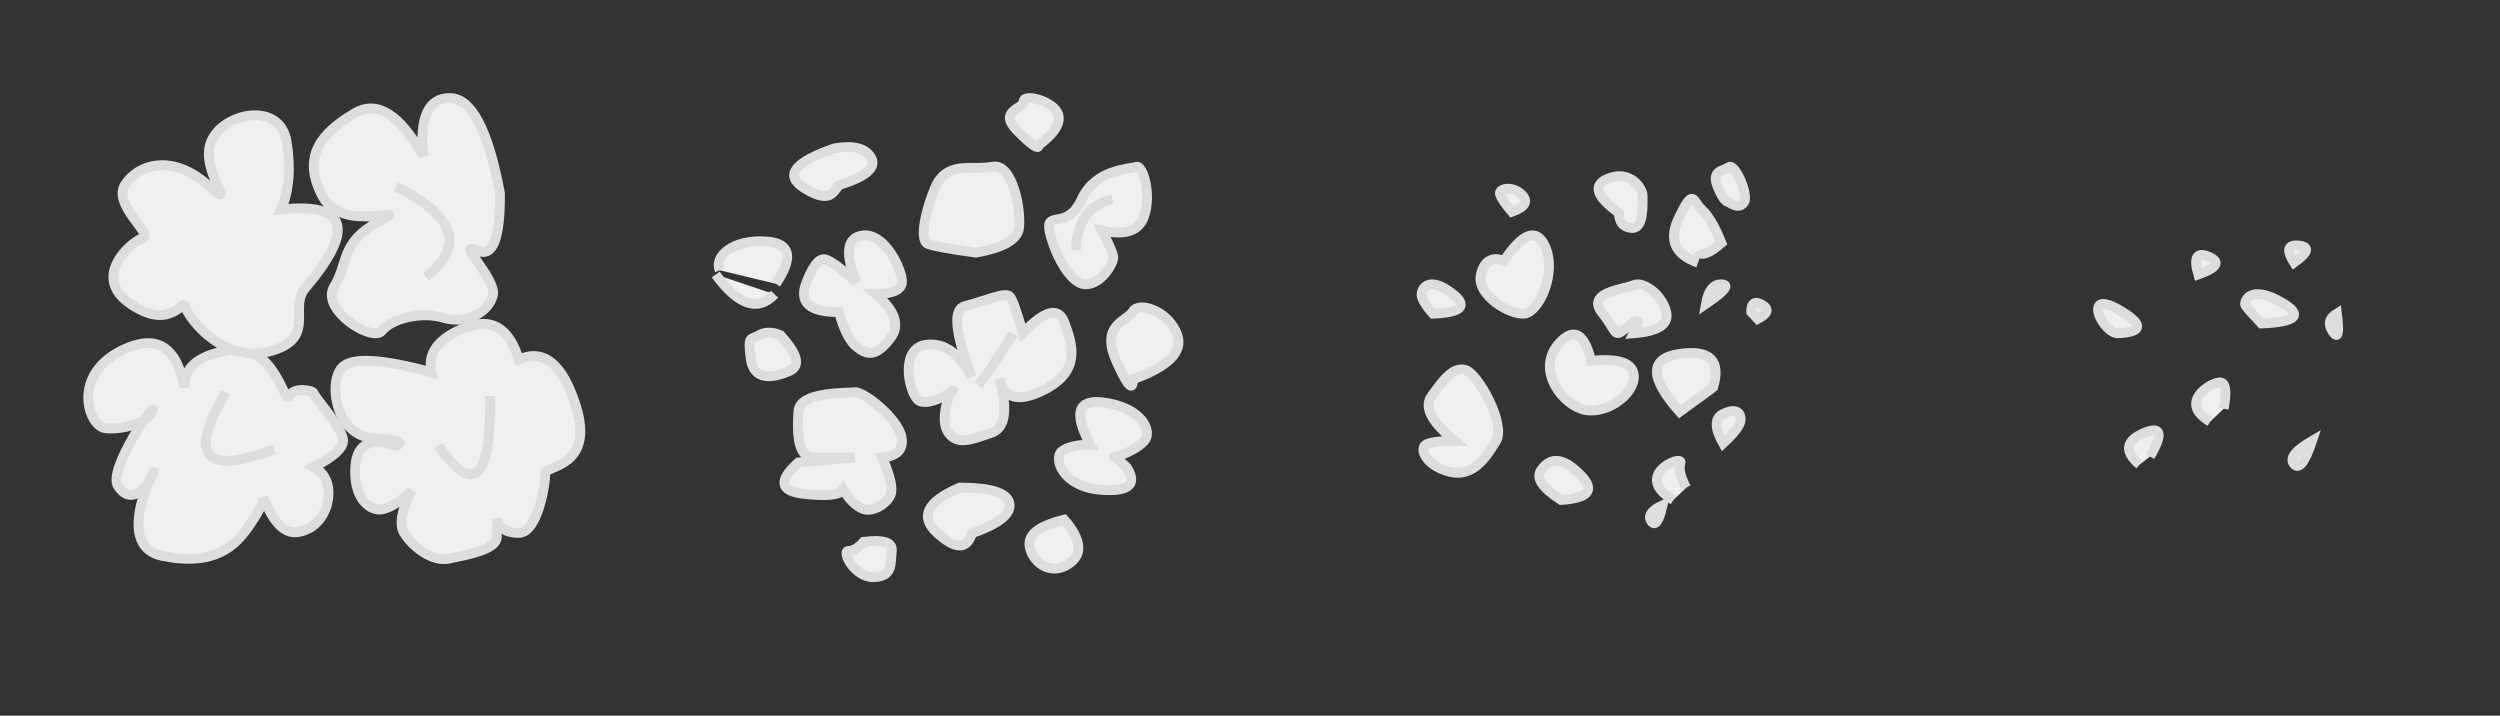 <?xml version="1.0" encoding="UTF-8"?>
<svg width="255px" height="73px" viewBox="0 0 255 73" version="1.1" xmlns="http://www.w3.org/2000/svg" xmlns:xlink="http://www.w3.org/1999/xlink">
    <rect x="0" y="0" width="255" height="73" fill="#333333" stroke="none"/>
    <!-- Generator: Sketch 47.1 (45422) - http://www.bohemiancoding.com/sketch -->
    <title>Artboard</title>
    <desc>Created with Sketch.</desc>
    <defs></defs>
    <g id="Page-1" stroke="none" stroke-width="1" fill="none" fill-rule="evenodd">
        <g id="Artboard" stroke="#DDDDDD" fill="#F0F0F0">
            <path d="M43.162,15.913 C42.788,11.955 43.699,9.984 45.895,10 C48.091,10.016 49.792,13.255 50.999,19.716 C51.032,24.358 50.26,26.303 48.683,25.551 C46.316,24.423 50.707,28.452 50.269,30.148 C49.831,31.843 47.572,33.118 45.247,32.422 C42.922,31.725 39.917,32.528 38.961,33.744 C38.004,34.96 32.622,31.581 34.093,29.208 C35.563,26.835 34.691,24.725 38.623,22.621 C42.556,20.518 35.046,24.062 32.897,20.023 C30.747,15.985 32.712,13.625 36.147,11.562 C38.437,10.187 40.776,11.637 43.162,15.913 Z" id="Path-3"></path>
            <path d="M18.807,39.549 C18.038,35.304 15.922,34.03 12.459,35.727 C7.263,38.272 9.006,43.461 10.732,43.676 C12.459,43.891 15.168,43.111 15.578,41.891 C15.987,40.671 11.005,47.843 12.014,49.538 C13.023,51.233 14.597,50.513 15.578,48.425 C16.558,46.337 11.168,55.607 16.558,56.704 C21.947,57.801 24.049,55.646 25.471,53.55 C26.42,52.153 26.894,51.222 26.894,50.757 C27.852,53.28 29.005,54.454 30.352,54.28 C32.373,54.019 33.541,52.051 33.51,50.238 C33.49,49.029 32.984,48.163 31.994,47.639 C34.029,46.616 35.031,45.699 34.999,44.89 C34.952,43.676 31.994,40.399 31.994,40.108 C31.994,39.817 29.972,39.419 29.481,40.399 C28.99,41.379 28.097,34.975 23.383,35.727 C20.241,36.228 18.716,37.502 18.807,39.549 Z" id="Path-4"></path>
            <path d="M18,25.275 C18.978,22.242 20.78,22.242 23.408,25.275 C26.036,28.309 25.411,30.217 21.533,31" id="Path-6"></path>
            <path d="M23.042,40 C19.16,46.575 20.813,48.518 28,45.829" id="Path-8"></path>
            <path d="M85.132,15.125 C81,16.548 79.967,17.902 82.033,19.187 C85.132,21.115 85.002,19.04 85.787,18.801 C86.571,18.563 89.682,17.585 88.864,16.107 C88.318,15.121 87.075,14.794 85.132,15.125 Z" id="Path-10"></path>
            <path d="M105.958,14.809 C107.554,13.611 108.215,12.566 107.939,11.674 C107.526,10.337 104.441,9.496 104.41,10.337 C104.379,11.177 101.688,11.247 103.823,13.4 C105.246,14.835 105.958,15.305 105.958,14.809 Z" id="Path-12"></path>
            <path d="M112.386,23.5 C114.72,24.049 116.153,23.584 116.685,22.106 C117.485,19.89 116.592,16.764 115.886,17.014 C115.181,17.264 111.742,17.223 110.307,20.361 C108.873,23.5 106.661,21.46 107.044,23.5 C107.427,25.54 109.092,29.01 110.739,29 C112.386,28.99 113.58,26.808 113.557,26.256 C113.542,25.888 113.152,24.969 112.386,23.5 Z" id="Path-14"></path>
            <path d="M87.349,28.775 C86.177,25.868 86.365,24.285 87.911,24.027 C90.231,23.639 92.069,27.573 91.998,28.775 C91.951,29.577 91.05,29.978 89.296,29.978 C91.323,31.687 91.829,33.197 90.816,34.51 C89.296,36.479 88.39,36.203 87.349,35.356 C86.655,34.792 86.064,33.617 85.577,31.83 C82.543,31.856 81.439,30.838 82.265,28.775 C83.505,25.682 84.198,26.412 84.887,26.803 C85.347,27.064 86.168,27.721 87.349,28.775 Z" id="Path-16"></path>
            <path d="M89.994,46.662 C91.523,46.528 92.178,45.836 91.959,44.587 C91.631,42.712 88.092,39.891 87.168,40.003 C86.243,40.115 81.564,39.939 81.437,41.937 C81.31,43.935 81.277,46.662 82.968,46.662 C84.095,46.662 85.495,46.662 87.168,46.662 L81.437,47.168 C79.372,49.016 79.533,50.081 81.917,50.365 C84.302,50.648 85.663,50.506 86,49.94 C86.627,50.95 87.29,51.602 87.988,51.896 C89.036,52.336 90.59,51.298 90.878,50.365 C91.071,49.743 90.776,48.508 89.994,46.662 Z" id="Path-18"></path>
            <path d="M108.544,53 C110.325,55.052 110.472,56.563 108.985,57.532 C106.755,58.987 104.816,56.714 105.014,55.266 C105.146,54.301 106.322,53.546 108.544,53 Z" id="Path-20"></path>
            <path d="M111.213,45.354 C109.499,42.175 109.91,40.737 112.447,41.039 C116.253,41.493 117.39,43.698 116.888,44.72 C116.387,45.742 113.588,46.796 113.588,46.604 C113.588,46.476 114.032,46.826 114.92,47.655 C116.024,49.377 115.2,50.15 112.447,49.976 C108.318,49.715 107.417,46.691 108.318,46.022 C108.919,45.577 109.884,45.354 111.213,45.354 Z" id="Path-22"></path>
            <path d="M97,20 C97.201,22.336 98.535,23.308 101,22.915" id="Path-24"></path>
            <path d="M73,28 C75.31,31.149 77.31,31.819 79,30.01" id="Path-26"></path>
            <path d="M153.409,26.595 C155.317,23.76 156.702,23.248 157.565,25.059 C158.86,27.776 156.992,31.84 155.487,31.992 C153.983,32.144 150.545,30.076 151.05,27.996 C151.387,26.609 152.173,26.143 153.409,26.595 Z" id="Path-28"></path>
            <path d="M146.159,32 C149.136,31.881 149.773,31.178 148.072,29.889 C145.52,27.957 144.773,29.672 145.057,30.376 C145.245,30.846 145.613,31.387 146.159,32 Z" id="Path-30"></path>
            <path d="M176.355,20.626 C177.051,21.125 177.566,21.125 177.897,20.626 C178.395,19.879 176.953,16.611 176.355,17.038 C175.756,17.465 174.538,17.374 175.183,19 C175.614,20.084 176.004,20.626 176.355,20.626 Z" id="Path-32"></path>
            <path d="M174,31 C175.919,29.702 176.457,29.036 175.614,29.001 C174.771,28.967 174.233,29.633 174,31 Z" id="Path-34"></path>
            <path d="M166.645,34 C169.096,33.8 170.204,33.1 169.969,31.899 C169.616,30.098 167.605,28.641 166.645,29.078 C165.684,29.515 161.727,29.798 163.413,31.899 C165.1,34 164.469,34.612 166.112,33.256 C167.207,32.351 167.385,32.599 166.645,34 Z" id="Path-36"></path>
            <path d="M159.221,51 C162,50.821 162.695,50.004 161.305,48.548 C159.221,46.364 157.998,46.798 157.182,47.971 C156.637,48.754 157.317,49.763 159.221,51 Z" id="Path-38"></path>
            <path d="M171.328,42 C168.224,38.508 168.224,36.54 171.328,36.094 C174.432,35.648 175.568,36.787 174.737,39.51 L171.328,42 Z" id="Path-40"></path>
            <path d="M172,49.744 C171.41,48.674 171.213,47.831 171.41,47.215 C171.705,46.292 166.39,48.485 170.68,51" id="Path-42"></path>
            <path d="M224.223,28 C226.155,27.317 226.512,26.712 225.292,26.184 C224.073,25.657 223.716,26.262 224.223,28 Z" id="Path-44"></path>
            <path d="M230.667,33 C234.257,32.846 234.947,32.129 232.737,30.849 C229.421,28.929 228.841,30.819 229.033,31.149 C229.16,31.369 229.705,31.986 230.667,33 Z" id="Path-46"></path>
            <path d="M226.819,41.688 C227.162,39.866 227.017,38.971 226.387,39.001 C225.44,39.046 222.126,41.092 225.44,43" id="Path-48"></path>
            <path d="M215.932,34 C218.463,33.899 218.671,33.183 216.555,31.853 C213.381,29.858 213.789,31.853 214.497,32.864 C214.969,33.537 215.448,33.916 215.932,34 Z" id="Path-50"></path>
        </g>
        <path d="M28.662,21.366 C35.454,20.649 36.276,23.328 31.129,29.402 C29.487,31.341 32.112,34.228 28.134,35.648 C22.87,37.526 19.137,32.257 18.941,31.356 C18.692,30.211 17.589,33.856 13.378,31.049 C9.168,28.242 13.449,24.624 14.57,24.272 C15.69,23.919 11.404,20.876 12.773,18.801 C14.142,16.726 17.535,15.71 21.1,18.801 C24.664,21.892 20.283,17.453 21.529,14.454 C22.776,11.454 28.581,10.306 29.237,14.454 C29.675,17.219 29.484,19.523 28.662,21.366 Z" id="Path-2" stroke="#DDDDDD" fill="#F0F0F0"></path>
        <path d="M44.017,37.979 C38.826,36.563 35.763,36.419 34.829,37.547 C33.427,39.239 34.387,44.45 38.018,44.669 C40.438,44.814 41.252,45.079 40.458,45.463 C37.849,44.583 36.447,45.252 36.251,47.468 C35.958,50.792 37.772,52.29 39.115,51.925 C40.01,51.682 40.968,51.05 41.988,50.03 C40.953,52.055 40.695,53.497 41.212,54.355 C41.988,55.642 44.019,57.356 45.77,56.983 C47.521,56.61 50.602,56.107 50.666,54.826 C50.708,53.972 50.729,53.325 50.729,52.885 C50.864,53.865 51.594,54.355 52.918,54.355 C54.903,54.355 55.676,49.066 55.616,48.267 C55.557,47.468 60.763,47.722 58.722,41.342 C57.362,37.089 55.427,35.534 52.918,36.678 C51.938,33.424 50.096,32.344 47.394,33.437 C44.691,34.529 43.565,36.043 44.017,37.979 Z" id="Path-5" stroke="#DDDDDD" fill="#F0F0F0"></path>
        <path d="M40.367,19.011 C46.416,22.031 47.447,25.106 43.46,28.237" id="Path-7" stroke="#DDDDDD"></path>
        <path d="M44.707,45.451 C48.334,50.635 50.094,48.948 49.986,40.39" id="Path-9" stroke="#DDDDDD" fill="#F0F0F0"></path>
        <path d="M79.143,28.948 C80.933,26.279 80.646,24.843 78.281,24.641 C74.734,24.338 72.799,26.191 73.406,27.569" id="Path-11" stroke="#DDDDDD" fill="#F0F0F0"></path>
        <path d="M99.534,25.775 C102.275,25.287 103.739,24.473 103.927,23.333 C104.208,21.624 103.328,16.574 101.225,17.002 C99.121,17.43 96.55,16.299 95.354,19.215 C94.157,22.131 93.891,24.562 94.622,24.873 C95.11,25.08 96.747,25.381 99.534,25.775 Z" id="Path-13" stroke="#DDDDDD" fill="#F0F0F0"></path>
        <path d="M115.563,38.7 C119.126,37.402 120.642,35.921 120.111,34.254 C119.315,31.754 116.211,30.707 115.563,31.754 C114.915,32.802 112.192,33.112 113.877,36.867 C115.001,39.371 115.563,39.982 115.563,38.7 Z" id="Path-15" stroke="#DDDDDD" fill="#F0F0F0"></path>
        <path d="M104.331,33.975 C106.554,31.65 107.964,31.28 108.559,32.863 C109.452,35.239 110.259,37.876 106.445,39.792 C103.902,41.069 102.405,40.675 101.953,38.609 C102.811,41.819 102.54,43.662 101.142,44.139 C99.045,44.853 97.71,45.455 96.736,44.139 C95.762,42.822 96.914,39.792 97.211,39.792 C97.509,39.792 94.503,41.695 93.581,40.744 C92.66,39.792 91.795,35.483 94.503,35.16 C96.308,34.944 97.844,36.027 99.109,38.409 C97.402,33.918 97.175,31.521 98.426,31.219 C100.303,30.766 102.579,29.699 103.019,30.26 C103.311,30.635 103.749,31.873 104.331,33.975 Z" id="Path-17" stroke="#DDDDDD" fill="#F0F0F0"></path>
        <path d="M99.141,54.392 C101.892,53.436 103.167,52.42 102.964,51.345 C102.762,50.269 101.072,49.731 97.896,49.731 C94.534,51.166 93.775,52.719 95.62,54.392 C97.464,56.065 98.638,56.065 99.141,54.392 Z" id="Path-19" stroke="#DDDDDD" fill="#F0F0F0"></path>
        <path d="M88.099,55.266 C90.108,55.009 91.063,55.318 90.965,56.191 C90.817,57.501 91.108,58.797 89.133,58.87 C87.158,58.942 85.803,56.191 86.539,56.191 C87.03,56.191 87.55,55.883 88.099,55.266 Z" id="Path-21" stroke="#DDDDDD" fill="#F0F0F0"></path>
        <path d="M79.598,34.183 C81.351,36.104 81.672,37.318 80.562,37.822 C78.897,38.58 76.855,38.901 76.566,36.542 C76.277,34.183 76.524,34.703 77.43,34.183 C78.034,33.836 78.757,33.836 79.598,34.183 Z" id="Path-23" stroke="#DDDDDD" fill="#F0F0F0"></path>
        <path d="M113.462,20.328 C111.07,20.888 109.83,22.613 109.744,25.501" id="Path-25" stroke="#DDDDDD" fill="#F0F0F0"></path>
        <path d="M103.366,33.999 C101.49,36.997 100.291,38.747 99.771,39.249" id="Path-27" stroke="#DDDDDD" fill="#F0F0F0"></path>
        <path d="M154.215,21.604 C155.573,21.113 155.912,20.533 155.233,19.863 C154.215,18.859 152.769,19.244 153.014,19.863 C153.177,20.276 153.577,20.856 154.215,21.604 Z" id="Path-29" stroke="#DDDDDD" fill="#F0F0F0"></path>
        <path d="M165.14,21.734 C162.834,20.062 162.436,18.9 163.945,18.245 C166.208,17.263 167.564,19.161 167.547,19.989 C167.53,20.818 167.719,23.356 166.43,23.254 C165.57,23.186 165.14,22.679 165.14,21.734 Z" id="Path-31" stroke="#DDDDDD" fill="#F0F0F0"></path>
        <path d="M173.195,26.799 C170.836,25.968 170.175,24.463 171.213,22.283 C172.77,19.014 172.613,20.498 173.597,21.391 C174.253,21.986 174.917,23.117 175.59,24.783 C174.306,25.897 173.497,26.175 173.164,25.618" id="Path-33" stroke="#DDDDDD" fill="#F0F0F0"></path>
        <path d="M179.288,32.534 C180.33,31.994 180.48,31.513 179.736,31.091 C178.992,30.669 178.62,30.909 178.62,31.812 L179.288,32.534 Z" id="Path-35" stroke="#DDDDDD" fill="#F0F0F0"></path>
        <path d="M148.382,44.973 C146.008,43.039 145.217,41.521 146.008,40.419 C147.195,38.767 148.254,37.325 149.519,37.748 C150.785,38.171 153.616,43.292 152.604,44.973 C151.591,46.653 150.229,48.751 147.815,48.112 C145.401,47.473 144.794,45.786 145.401,45.379 C145.806,45.108 146.799,44.973 148.382,44.973 Z" id="Path-37" stroke="#DDDDDD" fill="#F0F0F0"></path>
        <path d="M162.291,36.804 C165.149,36.51 166.602,37.03 166.651,38.365 C166.724,40.366 163.493,42.523 161.252,41.701 C159.011,40.879 156.77,37.541 159.011,35.038 C160.505,33.37 161.598,33.958 162.291,36.804 Z" id="Path-39" stroke="#DDDDDD" fill="#F0F0F0"></path>
        <path d="M175.757,45.219 C174.873,43.64 174.873,42.639 175.757,42.218 C177.082,41.585 177.59,42.088 177.546,42.85 C177.516,43.359 176.92,44.149 175.757,45.219 Z" id="Path-41" stroke="#DDDDDD" fill="#F0F0F0"></path>
        <path d="M169.596,51.521 C168.438,52.067 168.052,52.617 168.438,53.171 C168.824,53.724 169.21,53.174 169.596,51.521 Z" id="Path-43" stroke="#DDDDDD" fill="#F0F0F0"></path>
        <path d="M233.994,26.787 C235.453,25.747 235.616,25.167 234.483,25.046 C233.35,24.925 233.187,25.506 233.994,26.787 Z" id="Path-45" stroke="#DDDDDD" fill="#F0F0F0"></path>
        <path d="M238.368,31.966 C237.562,32.458 237.424,33.089 237.956,33.857 C238.487,34.626 238.625,33.995 238.368,31.966 Z" id="Path-47" stroke="#DDDDDD" fill="#F0F0F0"></path>
        <path d="M219.301,46.563 C220.678,44.188 220.453,43.396 218.628,44.188 C216.802,44.98 216.671,46.048 218.235,47.394" id="Path-49" stroke="#DDDDDD" fill="#F0F0F0"></path>
        <path d="M235.835,44.964 C234.105,45.971 233.493,46.765 233.998,47.344 C234.504,47.923 235.116,47.13 235.835,44.964 Z" id="Path-51" stroke="#DDDDDD" fill="#F0F0F0"></path>
    </g>
</svg>